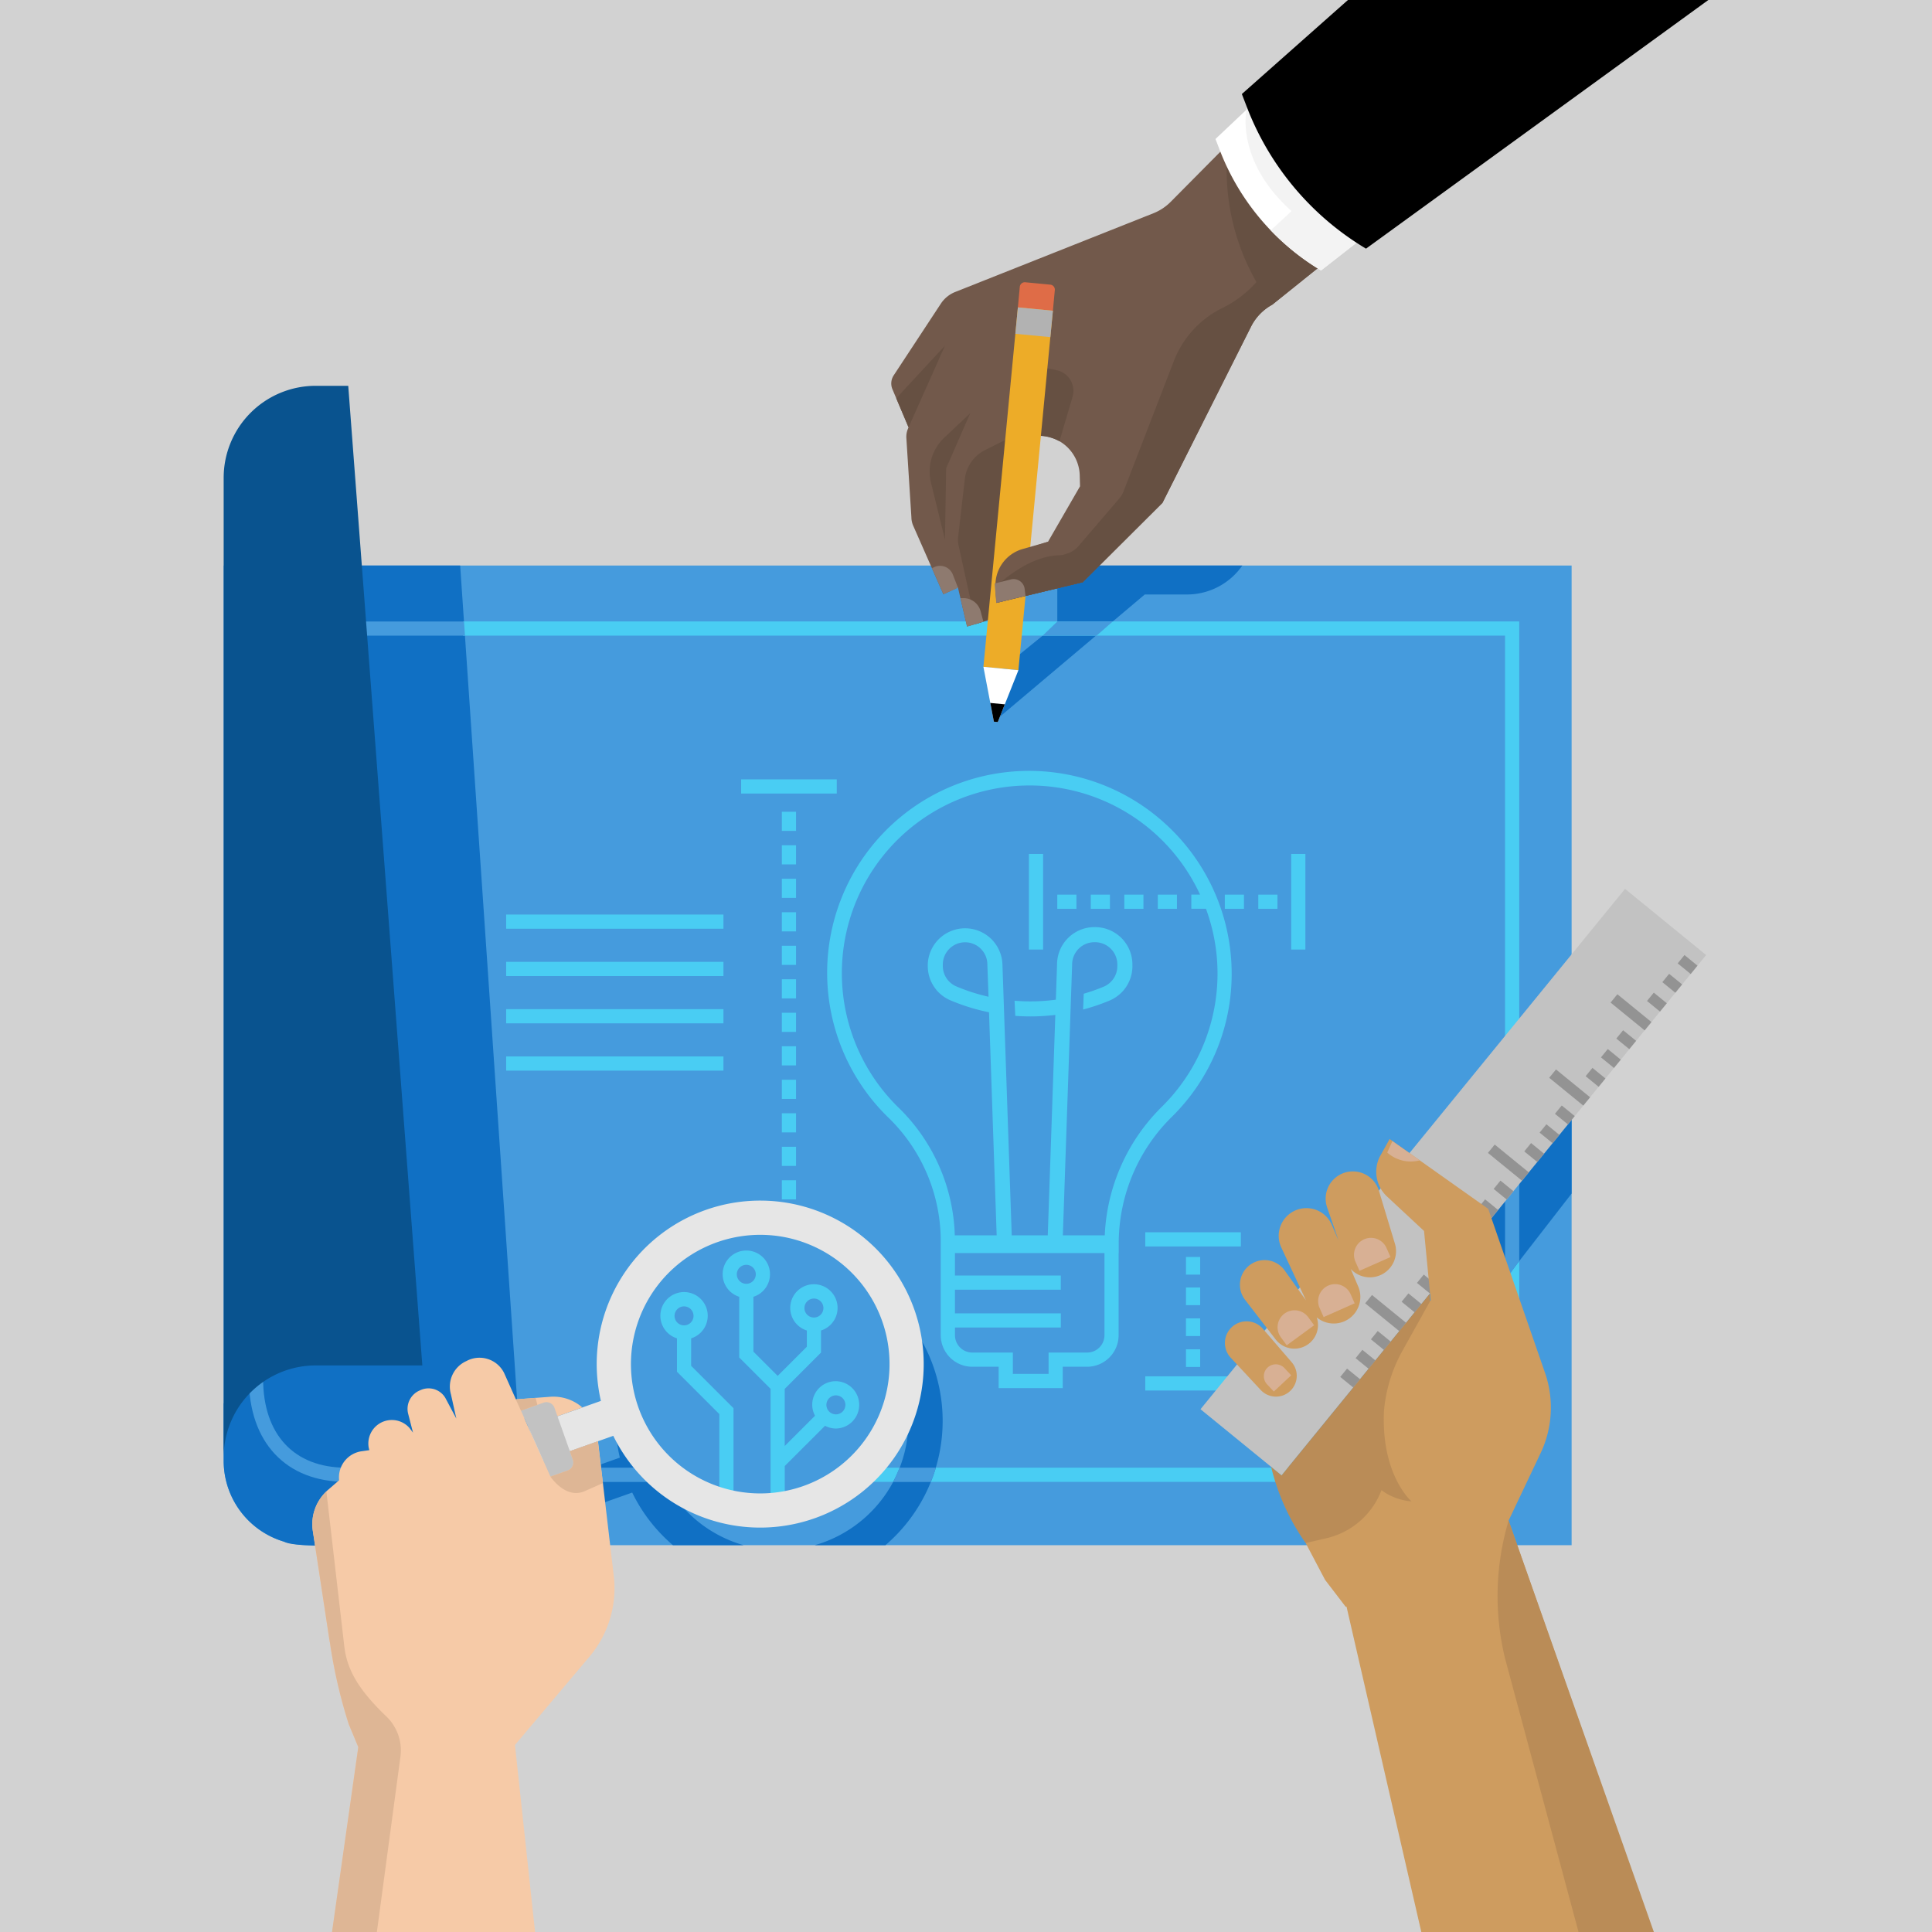 <svg xmlns="http://www.w3.org/2000/svg" viewBox="0 0 300 300"><title>MSC17-collaboration-008</title><path d="M300,0V300H0V0Z" fill="#d2d2d2"/><path d="M244.04,239.932H47.833a13.1,13.1,0,0,1-13.1-13.1V87.816H244.04Z" fill="#459bdd"/><path d="M154.6,111.843,177.76,92.31h6.553a10.463,10.463,0,0,0,8.594-4.493H164.176v9.036l-9.147,7.444-.429,7.546" fill="#1070c4"/><path d="M43.253,87.816V208.4l-8.523,9.529v8.9a13.1,13.1,0,0,0,9.383,12.56c1.546.957,11.237.591,17.427.591l19.614-10.037-9.7-142.126Z" fill="#1070c4"/><polygon points="235.906 230.103 131.921 230.103 131.921 227.9 233.703 227.9 233.703 98.7 71.902 98.7 71.902 96.497 235.906 96.497 235.906 230.103" fill="#49cdf3"/><polygon points="244.04 185.331 231.658 201.293 225.631 190.63 244.04 167.287 244.04 185.331" fill="#1070c4"/><polygon points="235.906 195.812 233.703 198.889 233.703 177.187 235.906 177.187 235.906 195.812" fill="#459bdd"/><line x1="71.9" y1="229.002" x2="103.642" y2="229.002" fill="none" stroke="#40cdf5" stroke-miterlimit="10" stroke-width="2.448"/><path d="M71.9,230.1H53.707c-9.286,0-15.056-6.137-15.056-16.013V96.5h33.4l.15,2.2H40.855v115.39c0,8.647,4.8,13.81,12.852,13.81H71.9Z" fill="#459bdd"/><path d="M54.074,59.909h-5.05A14.294,14.294,0,0,0,34.73,74.2V226.318a14.294,14.294,0,0,1,14.294-14.294H65.58Z" fill="#09538f"/><rect x="184.158" y="209.518" width="2.203" height="2.742" fill="#49cdf3"/><rect x="184.158" y="199.922" width="2.203" height="2.742" fill="#49cdf3"/><path d="M191.253,151.156a31.46,31.46,0,0,0-10.03-22.988,31.352,31.352,0,0,0-43.1,45.542,26.746,26.746,0,0,1,7.957,19.213v14.413a4.9,4.9,0,0,0,4.89,4.891h4.1v3.316h9.95v-3.316h3.787a4.9,4.9,0,0,0,4.891-4.891V194.571h.017v-1.647a27.6,27.6,0,0,1,8.332-19.583,31.129,31.129,0,0,0,9.206-22.185M171.5,207.336a2.69,2.69,0,0,1-2.688,2.687h-5.99v3.317h-5.545v-3.317h-6.3a2.69,2.69,0,0,1-2.688-2.687v-1.2h16.437v-2.2H148.284v-3.673h16.437v-2.2H148.284v-3.49H171.5Zm.046-15.515h-6.507l1.186-34.6.082-2.405.173-5.053a3.462,3.462,0,0,1,3.459-3.458h.1a3.462,3.462,0,0,1,3.459,3.458v.259a3.452,3.452,0,0,1-2.115,3.187,28.7,28.7,0,0,1-3.1,1.094l-.1,2.456a31.037,31.037,0,0,0,4.111-1.395,5.786,5.786,0,0,0,3.546-5.342v-.259a5.8,5.8,0,0,0-5.8-5.8h-.1a5.8,5.8,0,0,0-5.8,5.757l-.188,5.509a29.761,29.761,0,0,1-6.412.164l.113,2.35a32.136,32.136,0,0,0,6.217-.147l-1.173,34.227H157.1l-1.174-34.243h0l-.079-2.369h0l-.188-5.451a5.8,5.8,0,0,0-11.594,0V150a5.78,5.78,0,0,0,3.569,5.352l.153.064a31.37,31.37,0,0,0,5.787,1.772l1.187,34.632h-6.5a28.878,28.878,0,0,0-8.6-19.7,29.149,29.149,0,1,1,46.683-33.206h-1.353v2.2h2.27a29.069,29.069,0,0,1-6.764,30.66,29.85,29.85,0,0,0-8.95,20.039m-18.048-37.04a29.091,29.091,0,0,1-4.806-1.523l-.153-.064A3.448,3.448,0,0,1,146.4,150v-.243a3.459,3.459,0,1,1,6.918.04Z" fill="#49cdf3"/><rect x="78.598" y="142.012" width="33.738" height="2.203" fill="#49cdf3"/><rect x="78.598" y="149.355" width="33.738" height="2.203" fill="#49cdf3"/><rect x="78.598" y="156.7" width="33.738" height="2.203" fill="#49cdf3"/><rect x="78.598" y="164.044" width="33.738" height="2.203" fill="#49cdf3"/><rect x="164.176" y="138.919" width="2.972" height="2.203" fill="#49cdf3"/><rect x="169.378" y="138.919" width="2.972" height="2.203" fill="#49cdf3"/><rect x="174.581" y="138.919" width="2.973" height="2.203" fill="#49cdf3"/><rect x="179.783" y="138.919" width="2.972" height="2.203" fill="#49cdf3"/><rect x="190.188" y="138.919" width="2.972" height="2.203" fill="#49cdf3"/><rect x="195.389" y="138.919" width="2.972" height="2.203" fill="#49cdf3"/><rect x="200.495" y="132.598" width="2.202" height="14.847" fill="#49cdf3"/><rect x="159.77" y="132.598" width="2.202" height="14.847" fill="#49cdf3"/><rect x="184.157" y="204.72" width="2.203" height="2.742" fill="#49cdf3"/><rect x="184.158" y="195.18" width="2.203" height="2.742" fill="#49cdf3"/><rect x="177.835" y="191.348" width="14.847" height="2.203" fill="#49cdf3"/><rect x="177.835" y="213.714" width="14.847" height="2.203" fill="#49cdf3"/><rect x="121.406" y="178.07" width="2.202" height="2.972" fill="#49cdf3"/><rect x="121.406" y="172.868" width="2.202" height="2.972" fill="#49cdf3"/><rect x="121.406" y="167.665" width="2.202" height="2.973" fill="#49cdf3"/><rect x="121.406" y="183.272" width="2.202" height="2.972" fill="#49cdf3"/><rect x="121.406" y="146.857" width="2.202" height="2.972" fill="#49cdf3"/><rect x="121.406" y="162.463" width="2.202" height="2.972" fill="#49cdf3"/><rect x="121.406" y="131.25" width="2.202" height="2.972" fill="#49cdf3"/><rect x="121.406" y="126.048" width="2.202" height="2.972" fill="#49cdf3"/><rect x="121.406" y="136.452" width="2.202" height="2.972" fill="#49cdf3"/><rect x="121.406" y="152.059" width="2.202" height="2.972" fill="#49cdf3"/><rect x="121.406" y="157.262" width="2.202" height="2.972" fill="#49cdf3"/><rect x="121.406" y="141.655" width="2.202" height="2.973" fill="#49cdf3"/><rect x="115.085" y="121.019" width="14.846" height="2.203" fill="#49cdf3"/><path d="M137.492,239.932A25.412,25.412,0,0,0,140.6,204.5c-.282,2.85-.62,6.3-.868,8.964.06.156.124.312.18.471a20.077,20.077,0,0,1-12.223,25.629c-.39.138-.783.26-1.177.373Z" fill="#1070c4"/><path d="M104.484,239.932h10.964A20.058,20.058,0,0,1,102.5,228.448l-6.9-8.2a25.221,25.221,0,0,0,.648,6.091l-11.27,3.992,1.92,5.423,11.27-3.991a25.254,25.254,0,0,0,6.317,8.165" fill="#1070c4"/><path d="M138.68,230.124h5.857a16.2,16.2,0,0,0,.78-2.225h-5.64s-.71,1.706-1,2.225" fill="#459bdd"/><polygon points="93.533 230.124 101.141 230.124 100.794 227.899 92.925 227.899 93.533 230.124" fill="#459bdd"/><polygon points="172.801 96.493 164.196 96.493 161.907 98.7 170.278 98.7 172.801 96.493" fill="#459bdd"/><path d="M107.319,207.818a3.677,3.677,0,1,0-2.2,0V213l6.58,6.58v12.2h2.2V218.665l-6.579-6.58Zm-1.1-4.963a1.473,1.473,0,1,1-1.474,1.473,1.474,1.474,0,0,1,1.474-1.473" fill="#49cdf3"/><path d="M129.8,214.471a3.648,3.648,0,0,0-3.247,5.365l-4.7,4.7v-8.872l5.631-5.631V206.6a3.676,3.676,0,1,0-2.2,0v2.517l-4.53,4.529-3.765-3.765v-8.517a3.676,3.676,0,1,0-2.2,0v9.429l4.867,4.867v18.1h2.2v-6.112l6.256-6.255a3.636,3.636,0,0,0,1.688.43,3.677,3.677,0,0,0,0-7.353m-3.414-12.832a1.473,1.473,0,1,1-1.473,1.473,1.476,1.476,0,0,1,1.473-1.473m-10.5-5.236a1.473,1.473,0,1,1-1.474,1.472,1.475,1.475,0,0,1,1.474-1.472M129.8,219.621a1.474,1.474,0,1,1,1.473-1.473,1.475,1.475,0,0,1-1.473,1.473" fill="#49cdf3"/><path d="M83.96,226.945l11.27-3.991a25.388,25.388,0,1,0-1.922-5.423l-11.269,3.991Zm15.164-8.422a20.077,20.077,0,1,1,25.627,12.223,20.076,20.076,0,0,1-25.627-12.223" fill="#e6e6e6"/><path d="M95.359,245.167l-2.5-21.373-8.5,3.009-2.927-6.552s3.948-.688,4.193,0l.937-.331,3.865-1.369a6.837,6.837,0,0,0-5-1.66l-5.318.4-1.833-4.1a4.266,4.266,0,0,0-5.848-1.848,4.339,4.339,0,0,0-2.409,5.153l.84,3.782-1.7-3.2a3.025,3.025,0,0,0-3.926-1.193,3.106,3.106,0,0,0-1.882,3.535l.781,3.035-.536-.707a3.65,3.65,0,0,0-6.337,3.075l.093.356-1.109.16a4.093,4.093,0,0,0-3.584,4.512l-1.633,1.417a7.036,7.036,0,0,0-2.471,6.316L51.206,255l.017-.007a78.761,78.761,0,0,0,2.932,12.75l1.48,3.544L51.586,300h31.5l-3.122-29.041,11.569-13.714a16.492,16.492,0,0,0,3.823-12.078" fill="#f6caa7"/><path d="M88.948,226.652,86.1,218.61a1.323,1.323,0,0,0-1.688-.806L80.9,219.05l4.574,10.237,2.673-.947a1.321,1.321,0,0,0,.8-1.688" fill="#c2c2c2"/><path d="M92.835,223.8l-4.35,1.541.463,1.309a1.321,1.321,0,0,1-.806,1.688l-2.672.947s2.3,3.5,5.225,2.3l2.922-1.286Z" fill="#deb695"/><path d="M221.511,16.313c-1.191-1.112-16.14-8.768-16.14-8.768L181.792,31.333a7.906,7.906,0,0,1-2.705,1.787L148.323,45.337a4.788,4.788,0,0,0-2.228,1.815l-7.318,11.127a2.305,2.305,0,0,0-.2,2.166l2.5,5.911-.107.262a3.186,3.186,0,0,0-.23,1.4l.781,12.3a3.342,3.342,0,0,0,.282,1.314l4.684,10.637,1.649-.757a4.012,4.012,0,0,0,.6-.337l1.428,6.11,1.818-.529a5.69,5.69,0,0,0,3.7-3.37L168.144,90.4l12.362-12.313L194.26,50.718a7.923,7.923,0,0,1,3.3-3.408l22.526-18.086s2.613-11.8,1.423-12.911m-58.776,67.81L158.8,85.386a5.579,5.579,0,0,0-3.156,2.3l-.691-5.068,2.072-11.037,1.237-3.468,1.937-.354a6.328,6.328,0,0,1,7.462,6.059l.045,1.694Z" fill="#72594b"/><path d="M151.52,96.891l-2.665-12.162a4.321,4.321,0,0,1-.07-1.4l1.04-9.016a5.775,5.775,0,0,1,3.147-4.435l5.9-2.952L155.4,93.455a3.687,3.687,0,0,1-2.6,3.052Z" fill="#665042"/><path d="M190.506,25.017A34.982,34.982,0,0,0,195.1,43.8a17.273,17.273,0,0,1-5.512,4.134,15.365,15.365,0,0,0-7.221,7.891l-7.9,20.464a3.853,3.853,0,0,1-.669,1.121l-6.327,7.382a3.857,3.857,0,0,1-1.867,1.2l-10.637,3.039a5.554,5.554,0,0,0-.284,1.826l.032,2.765,13.428-3.22,12.362-12.314,13.753-27.365a7.931,7.931,0,0,1,3.3-3.408l9.347-7.505Z" fill="#665042"/><path d="M159.517,67.881l2.913-10.73,1.624.331a3.278,3.278,0,0,1,2.491,4.137l-2.031,6.9a6.912,6.912,0,0,0-5-.638" fill="#665042"/><polygon points="152.704 103.543 158.14 104.062 163.491 48.249 160.886 46.814 158.056 47.73 152.704 103.543" fill="#edac28" fill-rule="evenodd"/><polygon points="154.33 112.061 152.703 103.544 158.14 104.062 154.933 112.118 154.33 112.061" fill="#fff" fill-rule="evenodd"/><polygon points="153.774 109.154 154.33 112.06 154.934 112.119 156.027 109.369 153.774 109.154" fill-rule="evenodd"/><path d="M158.056,47.731l5.436.518.3-3.2a.777.777,0,0,0-.7-.848l-3.888-.37a.779.779,0,0,0-.849.7Z" fill="#df6c47" fill-rule="evenodd"/><rect x="158.518" y="47.31" width="4.12" height="5.461" transform="translate(95.518 205.142) rotate(-84.552)" fill="#b2b2b2"/><path d="M188.739,21.58l.668,1.737a37.363,37.363,0,0,0,15.724,18.676L249.209,7.545l-39.646-5.62Z" fill="#fff"/><path d="M209.016,31.261c2.034-1.876,3.539-3.044,3.539-3.044L196.07,15.488l-2.45,1.156s-2.088,8.049,6.926,16.133l-3.222,2.994a37.365,37.365,0,0,0,7.807,6.222l8.43-6.588Z" fill="#f3f3f3"/><path d="M192.835,14.6l.786,2.043a43.93,43.93,0,0,0,18.493,21.968L265.271,0H209.308Z"/><path d="M168.144,90.4l-13.429,3.22-.134-2.454a5.82,5.82,0,0,1,4.216-5.916l3.938-1.124Z" fill="#72594b"/><path d="M168.144,90.4l-13.429,3.22-.134-2.454s4.973-5.043,10.242-4.939a4.722,4.722,0,0,1,3.391,2.453Z" fill="#665042"/><path d="M154.7,93.618l-.256-3.011,2.534-.638a1.736,1.736,0,0,1,2.131,1.481l.13,1.082Z" fill="#8e7a6f"/><path d="M150.163,97.287l-1.029-4.407h.483a2.746,2.746,0,0,1,2.654,2.037l.433,1.62Z" fill="#8e7a6f"/><path d="M146.491,92.27l-1.779-4.04.347-.164a2.135,2.135,0,0,1,2.882,1.116l.816,2.085Z" fill="#8e7a6f"/><polygon points="141.08 66.357 146.735 53.674 139.171 61.842 141.08 66.357" fill="#665042"/><path d="M146.92,72.712l3.738-8.552-4.028,3.8a7.237,7.237,0,0,0-2.066,7l2.17,8.837Z" fill="#665042"/><rect x="173.53" y="175.434" width="104.281" height="16.251" transform="translate(-59.219 242.376) rotate(-50.79)" fill="#c2c2c2"/><rect x="220.727" y="198.086" width="1.669" height="2.605" transform="translate(-73.007 244.936) rotate(-50.775)" fill="#939393"/><rect x="223.109" y="195.166" width="1.67" height="2.605" transform="translate(-69.849 245.831) rotate(-50.799)" fill="#939393"/><rect x="218.344" y="201.005" width="1.67" height="2.606" transform="translate(-76.137 244.22) rotate(-50.785)" fill="#939393"/><rect x="214.325" y="200.476" width="1.67" height="6.831" transform="translate(-78.839 241.711) rotate(-50.79)" fill="#939393"/><polyline points="226.807 195.02 221.514 190.701 222.57 189.407 227.863 193.726" fill="#939393"/><rect x="230.255" y="186.407" width="1.67" height="2.605" transform="translate(-60.432 248.146) rotate(-50.799)" fill="#939393"/><rect x="232.637" y="183.487" width="1.67" height="2.606" transform="translate(-57.307 248.851) rotate(-50.785)" fill="#939393"/><rect x="227.873" y="189.327" width="1.669" height="2.605" transform="translate(-63.594 247.252) rotate(-50.775)" fill="#939393"/><polyline points="236.336 183.341 231.043 179.022 232.099 177.728 237.392 182.047" fill="#939393"/><rect x="239.772" y="174.743" width="1.669" height="2.605" transform="translate(-47.909 251.163) rotate(-50.785)" fill="#939393"/><rect x="242.154" y="171.823" width="1.67" height="2.606" transform="translate(-44.771 251.935) rotate(-50.785)" fill="#939393"/><rect x="237.39" y="177.663" width="1.669" height="2.605" transform="translate(-51.044 250.403) rotate(-50.788)" fill="#939393"/><polyline points="245.853 171.677 240.56 167.358 241.615 166.064 246.908 170.383" fill="#939393"/><rect x="249.301" y="163.065" width="1.669" height="2.605" transform="translate(-35.373 254.197) rotate(-50.775)" fill="#939393"/><rect x="251.683" y="160.145" width="1.67" height="2.605" transform="translate(-32.196 255.088) rotate(-50.799)" fill="#939393"/><rect x="246.919" y="165.984" width="1.67" height="2.606" transform="translate(-38.494 253.479) rotate(-50.785)" fill="#939393"/><polyline points="255.382 159.998 250.089 155.679 251.144 154.386 256.437 158.705" fill="#939393"/><rect x="258.83" y="151.386" width="1.67" height="2.605" transform="translate(-22.779 257.403) rotate(-50.799)" fill="#939393"/><rect x="261.212" y="148.466" width="1.67" height="2.606" transform="translate(-19.665 258.11) rotate(-50.785)" fill="#939393"/><rect x="256.447" y="154.306" width="1.669" height="2.605" transform="translate(-25.96 256.513) rotate(-50.775)" fill="#939393"/><rect x="211.198" y="209.764" width="1.67" height="2.606" transform="translate(-85.551 241.905) rotate(-50.785)" fill="#939393"/><rect x="213.58" y="206.844" width="1.67" height="2.606" transform="translate(-82.413 242.676) rotate(-50.785)" fill="#939393"/><rect x="208.816" y="212.684" width="1.669" height="2.605" transform="translate(-88.688 241.145) rotate(-50.788)" fill="#939393"/><path d="M216.6,193.112l-2.471-8.174a4.225,4.225,0,1,0-8.054,2.549l1.781,5.161-1.054-2.462a4.3,4.3,0,1,0-7.851,3.509l3.842,8.226L199.5,197.3a3.828,3.828,0,1,0-6.178,4.519l4.758,6.164a3.668,3.668,0,0,0,6.379-3.426,4.131,4.131,0,0,0,6.437-4.811l-1.155-2.7a4.058,4.058,0,0,0,6.86-3.933" fill="#ce9c5f"/><path d="M234.251,236.126l4.976-10.491a16.485,16.485,0,0,0,.616-12.654L231.09,187.71l-15.309-10.845-1.533,2.754a5.247,5.247,0,0,0,1.125,6.17l5.752,5.356,1.038,10.8-1.447.543L202.742,239.6l3.016,5.721,3.2,4.182.13-.024L220.7,300H256.69Z" fill="#ce9c5f"/><path d="M217.77,209.754l4.311-7.736L222,200.906,199,229.1l-1.617-1.32a34.628,34.628,0,0,0,5.355,11.819l3.233-.746a12.035,12.035,0,0,0,8.544-7.461,9,9,0,0,0,4.661,1.736s-4.744-4.065-4.272-14.067a23.36,23.36,0,0,1,2.862-9.3" fill="#ba8c57"/><path d="M196.149,206.387l4.431,5.148a3.229,3.229,0,0,1-4.811,4.306l-4.656-5.006a3.361,3.361,0,1,1,5.036-4.448" fill="#ce9c5f"/><path d="M206.249,199.625h0a2.637,2.637,0,0,0-1.344,3.477l.625,1.412,4.821-2.133-.625-1.413a2.636,2.636,0,0,0-3.477-1.343" fill="#d8b094"/><path d="M211.818,192.439h0a2.636,2.636,0,0,0-1.343,3.477l.624,1.412,4.821-2.133-.625-1.412a2.636,2.636,0,0,0-3.477-1.344" fill="#d8b094"/><path d="M199.462,203.969h0a2.636,2.636,0,0,0-.571,3.683l.912,1.247,4.254-3.112-.911-1.247a2.638,2.638,0,0,0-3.684-.571" fill="#d8b094"/><path d="M196.835,212.348h0a1.846,1.846,0,0,0-.087,2.609l1.049,1.121,2.7-2.521-1.049-1.122a1.847,1.847,0,0,0-2.609-.087" fill="#d8b094"/><path d="M216.211,177.188l-.8,1.778a5.48,5.48,0,0,0,5.042,1.212c-.888-.63-4.246-2.99-4.246-2.99" fill="#d8b094"/><path d="M234.259,236.11h0a40.963,40.963,0,0,0-.57,21.356L245.112,300h11.7Z" fill="#ba8c57"/><polygon points="80.089 217.292 80.896 219.05 83.442 218.147 83.166 217.061 80.089 217.292" fill="#deb695"/><path d="M58.522,300l3.657-27.218a7.314,7.314,0,0,0-2.169-6.238c-4.6-4.384-6.156-7.529-6.548-10.913l-2.78-24.023a6.972,6.972,0,0,0-2.127,5.978L51.205,255l.017-.006a78.846,78.846,0,0,0,2.933,12.748l1.48,3.545L51.554,300Z" fill="#deb695"/></svg>